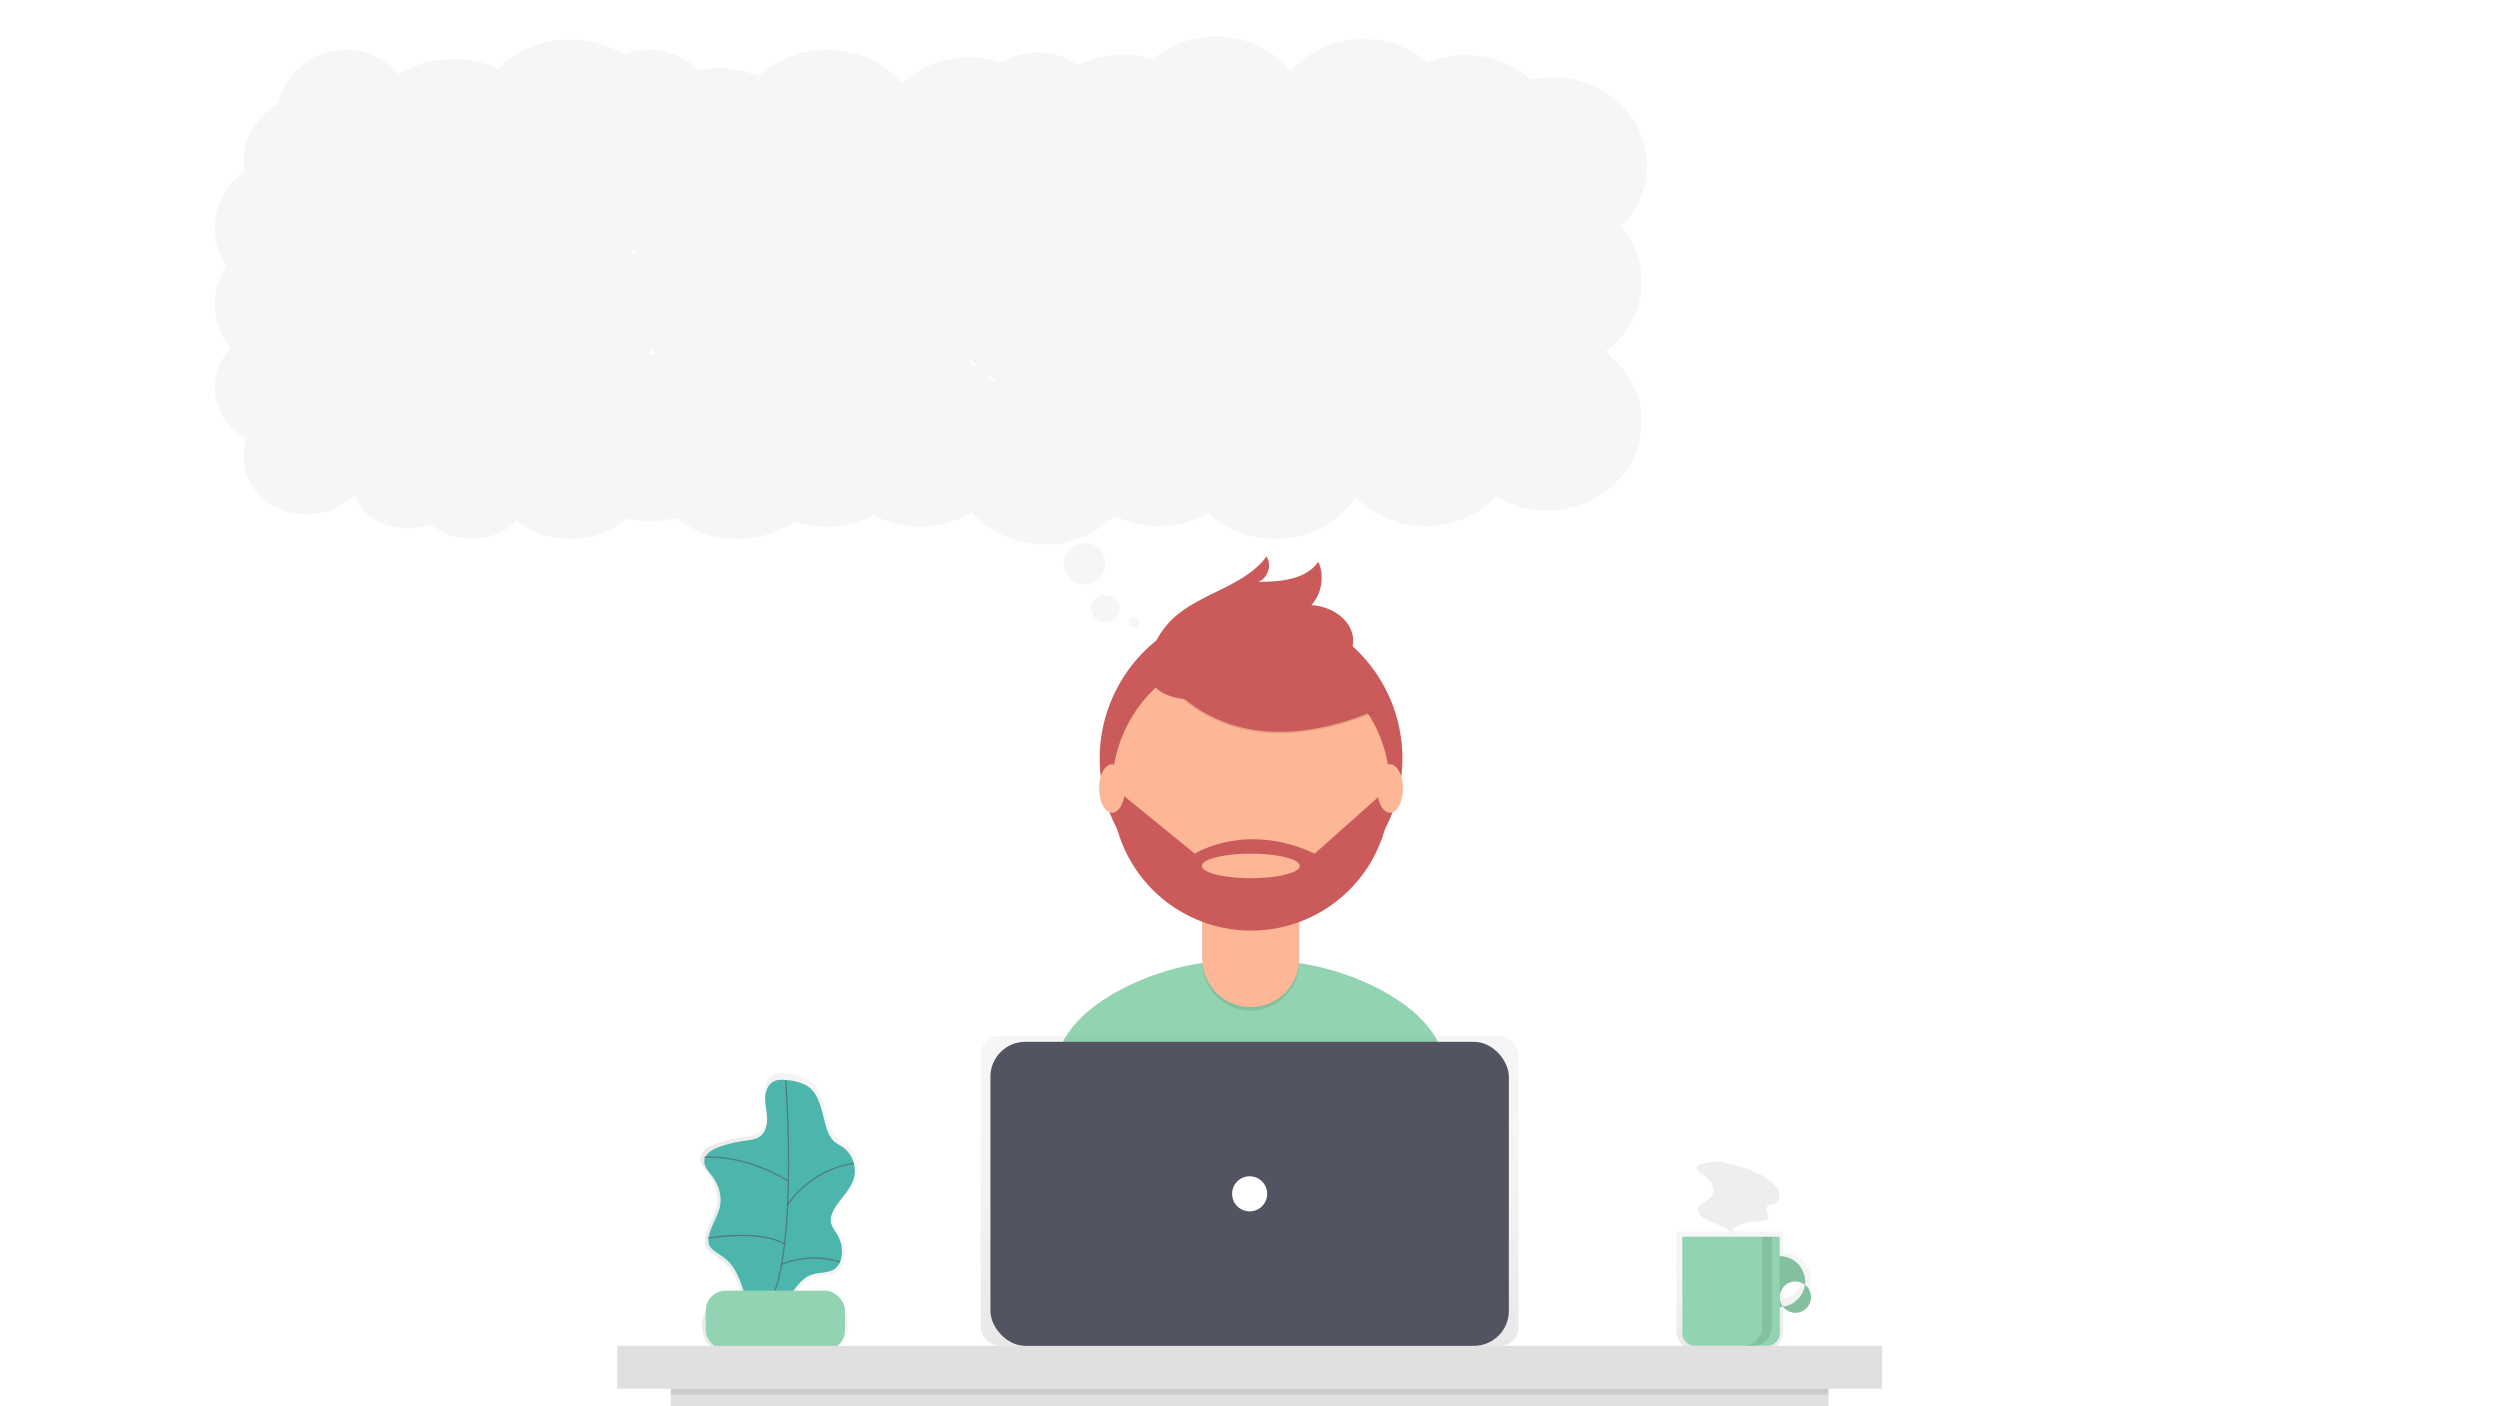 <svg xmlns="http://www.w3.org/2000/svg" xmlns:xlink="http://www.w3.org/1999/xlink" width="1920" height="1080" viewBox="0 0 1920 1080">
  <rect x="0" y="0" width="1920" height="1080" fill="#333333" stroke="none"/>
  <defs>
    <linearGradient id="linear-gradient" y1="0.5" x2="1" y2="0.5" gradientUnits="objectBoundingBox">
      <stop offset="0" stop-color="gray" stop-opacity="0.251"/>
      <stop offset="0.54" stop-color="gray" stop-opacity="0.122"/>
      <stop offset="1" stop-color="gray" stop-opacity="0.102"/>
    </linearGradient>
    <linearGradient id="linear-gradient-2" x1="0.5" y1="1" x2="0.5" y2="0" xlink:href="#linear-gradient"/>
    <linearGradient id="linear-gradient-4" x1="0.5" y1="1" x2="0.5" y2="0" xlink:href="#linear-gradient"/>
    <clipPath id="clip-Web_1920_1">
      <rect width="1920" height="1080"/>
    </clipPath>
  </defs>
  <g id="Web_1920_1" data-name="Web 1920 – 1" clip-path="url(#clip-Web_1920_1)">
    <rect width="1920" height="1080" fill="#fff"/>
    <g id="undraw_designer_kcp7" transform="translate(474 418.01)">
      <g id="Group_32" data-name="Group 32" opacity="0.7">
        <path id="Path_990" data-name="Path 990" d="M299,604.11a23.58,23.58,0,0,0-9.35-25c-2.06-1.39-4.36-2.45-6.26-4.05-3.17-2.67-5-6.6-6.28-10.53-3.14-9.42-4.13-20-9.63-28.51-5-7.75-14.76-10-23.41-10.79-3.15-.28-6.46-.43-9.34.88-4.82,2.18-7.12,7.87-7.34,13.16s1.16,10.5,1.5,15.78-.6,11.09-4.49,14.67-9.47,4-14.64,4.72a96.94,96.94,0,0,0-19.84,4.93c-5.39,2-11.4,5.51-11.65,11.23-.21,4.68,3.57,8.42,6.41,12.15,5.31,7,8,16.16,6.16,24.73s-8,16.21-9.07,25.05a10.88,10.88,0,0,0,.89,6.62A12.109,12.109,0,0,0,186,662.7c3.33,2.57,7,4.64,10.2,7.43,6.57,5.82,10.13,14.27,12.87,22.61.26.8.5,1.62.75,2.42h-6.46A24,24,0,0,0,179.49,719h0a24,24,0,0,0,23.89,23.89h64.5A24,24,0,0,0,291.77,719h0a24,24,0,0,0-23.89-23.89H250.2c4.18-5.6,8.55-10.86,15-13s14.26-.89,19.32-5.39a15.15,15.15,0,0,0,4.39-8.69,25.87,25.87,0,0,0-2.83-17.18c-2-3.63-5-6.92-5.65-11-.55-3.51.72-7.07,2.44-10.19C287.75,620.79,296.38,613.9,299,604.11Z" transform="translate(-114.28 -119)" fill="url(#linear-gradient)"/>
      </g>
      <path id="Path_991" data-name="Path 991" d="M243.84,530.42c-3-.27-6.15-.41-8.89.84-4.59,2.08-6.78,7.5-7,12.53s1.11,10,1.43,15-.57,10.56-4.28,14-9,3.81-13.94,4.49A92.319,92.319,0,0,0,192.27,582c-5.13,1.87-10.85,5.24-11.09,10.7-.2,4.46,3.4,8,6.11,11.57,5.06,6.64,7.58,15.39,5.86,23.55s-7.58,15.44-8.64,23.86a10.36,10.36,0,0,0,.85,6.3,11.531,11.531,0,0,0,3.19,3.38c3.17,2.45,6.71,4.42,9.71,7.08,6.26,5.54,9.64,13.59,12.26,21.53a174.345,174.345,0,0,1,6,23.87c5.39-3.47,12.36-3.42,18.11-6.24,12.25-6,16.37-23.4,29.3-27.73,6.12-2,13.58-.85,18.4-5.13a14.42,14.42,0,0,0,4.18-8.27,24.64,24.64,0,0,0-2.7-16.36c-1.93-3.46-4.77-6.59-5.38-10.51-.53-3.35.69-6.73,2.32-9.7,4.65-8.45,12.87-15,15.38-24.33a22.46,22.46,0,0,0-8.9-23.81,66.352,66.352,0,0,1-6-3.86c-3-2.54-4.73-6.29-6-10-3-9-3.93-19-9.17-27.15C261.36,533.31,252.08,531.16,243.84,530.42Z" transform="translate(-114.28 -119)" fill="#4db6ac"/>
      <path id="Path_992" data-name="Path 992" d="M243.75,530.73s11.37,152.41-18.2,178.57" transform="translate(-114.28 -119)" fill="none" stroke="#535461" stroke-miterlimit="10" stroke-width="1" opacity="0.6"/>
      <rect id="Rectangle_318" data-name="Rectangle 318" width="106.92" height="45.5" rx="15.2" transform="translate(68.05 573.24)" fill="#92d4b1"/>
      <path id="Path_993" data-name="Path 993" d="M181.2,589.87s29.08-3.39,64.59,18.21" transform="translate(-114.28 -119)" fill="none" stroke="#535461" stroke-miterlimit="10" stroke-width="1" opacity="0.6"/>
      <path id="Path_994" data-name="Path 994" d="M245.22,626.27s16.16-26.73,50.86-31.84" transform="translate(-114.28 -119)" fill="none" stroke="#535461" stroke-miterlimit="10" stroke-width="1" opacity="0.6"/>
      <path id="Path_995" data-name="Path 995" d="M184,651.86s40.31-6.83,58.83,4.55" transform="translate(-114.28 -119)" fill="none" stroke="#535461" stroke-miterlimit="10" stroke-width="1" opacity="0.6"/>
      <path id="Path_996" data-name="Path 996" d="M240.57,672s21.1-9.57,44.84-1.8" transform="translate(-114.28 -119)" fill="none" stroke="#535461" stroke-miterlimit="10" stroke-width="1" opacity="0.6"/>
      <g id="Group_33" data-name="Group 33" opacity="0.7">
        <path id="Path_997" data-name="Path 997" d="M1009.77,663.18v-16.4h-82V722.6a16,16,0,0,0,16,16h50a16,16,0,0,0,16-16V705.8a21.31,21.31,0,1,0,0-42.62Zm0,34.43V671.38a13.12,13.12,0,1,1,0,26.23Z" transform="translate(-114.28 -119)" fill="url(#linear-gradient-2)"/>
      </g>
      <path id="Path_998" data-name="Path 998" d="M1007.14,665.74a19.46,19.46,0,1,0,19.46,19.46A19.46,19.46,0,0,0,1007.14,665.74Zm0,31.43a12.005,12.005,0,1,1,0,.01Z" transform="translate(-114.28 -119)" fill="#92d4b1"/>
      <path id="Path_999" data-name="Path 999" d="M1007.14,665.74a19.46,19.46,0,1,0,19.46,19.46A19.46,19.46,0,0,0,1007.14,665.74Zm0,31.43a12.005,12.005,0,1,1,0,.01Z" transform="translate(-114.28 -119)" opacity="0.1"/>
      <path id="Path_1000" data-name="Path 1000" d="M818,531.78h74.84v74.07a9.75,9.75,0,0,1-9.75,9.75H827.77a9.75,9.75,0,0,1-9.75-9.75V531.78Z" fill="#92d4b1"/>
      <rect id="Rectangle_319" data-name="Rectangle 319" width="971.44" height="32.93" transform="translate(0 615.6)" fill="#e0e0e0"/>
      <g id="Group_34" data-name="Group 34" opacity="0.7">
        <path id="Path_1001" data-name="Path 1001" d="M753.25,514.26c-10.41-37.79-69.44-65.39-113.85-71.51V409.57h.14V408.3a110.94,110.94,0,0,0,67-70.23,119.863,119.863,0,0,0,7.15-15.42c4.74-1.73,8.32-9.54,8.32-18.94a33.068,33.068,0,0,0-1.34-9.5,121.521,121.521,0,0,0,.89-14.42,120.18,120.18,0,0,0-39.7-89.38,23.453,23.453,0,0,0,.38-5.88c-1-15.53-17.59-26.08-33.13-26.78a32.8,32.8,0,0,0,5.53-34.64c-9.91,14.44-30.26,16-47.77,16.09,7.56-2.93,11-13.4,6.56-20.21-18.3,24.53-54,29.08-75.76,50.59a63.858,63.858,0,0,0-11.78,16.07,120.24,120.24,0,0,0-45.32,94.13,121.563,121.563,0,0,0,.87,14.29,33,33,0,0,0-1.38,9.63c0,9.44,3.61,17.28,8.39,19a119.881,119.881,0,0,0,7.18,15.47,110.92,110.92,0,0,0,66.54,70v34.58c-44.58,6-104.08,33.83-114.4,71.92-8.91,32.9-18.42,69-23.16,90.24,40.57,28.51,125.69,45.24,179,45.24,50.69,0,133.53-15.11,172.91-41.06C772.36,585.73,762.55,548,753.25,514.26Z" transform="translate(-114.28 -119)" fill="url(#linear-gradient-2)"/>
      </g>
      <path id="Path_1002" data-name="Path 1002" d="M603.61,640.72c48.9,0,128.81-14.57,166.8-39.61-4.11-22.48-13.58-58.87-22.55-91.43-11.42-41.47-83.53-70.22-126.54-70.22H579.87c-43.15,0-115.35,28.91-126.63,70.56-8.6,31.74-17.77,66.59-22.34,87.05C470,624.58,552.15,640.72,603.61,640.72Z" transform="translate(-114.28 -119)" fill="#92d4b1"/>
      <path id="Path_1013" data-name="Path 1013" d="M116.24,0A116.24,116.24,0,1,1,0,116.24,116.333,116.333,0,0,1,116.24,0Z" transform="translate(370.57 48.26)" fill="#cb5b5b"/>
      <path id="Path_1003" data-name="Path 1003" d="M449.29,261.31h74.48v59.58a37.24,37.24,0,0,1-37.24,37.24h0a37.24,37.24,0,0,1-37.24-37.24V261.31Z" opacity="0.1"/>
      <path id="Path_1004" data-name="Path 1004" d="M460,258.55h53.11a10.68,10.68,0,0,1,10.68,10.68v48.9a37.24,37.24,0,0,1-37.24,37.24h0a37.24,37.24,0,0,1-37.24-37.24v-48.9A10.68,10.68,0,0,1,460,258.55Z" fill="#fdb797"/>
      <path id="Path_1005" data-name="Path 1005" d="M563.71,408.43a107.19,107.19,0,0,0,74.48.21v-9.15H563.71Z" transform="translate(-114.28 -119)" opacity="0.1"/>
      <circle id="Ellipse_45" data-name="Ellipse 45" cx="106.75" cy="106.75" r="106.75" transform="translate(380.06 80.92)" fill="#fdb797"/>
      <path id="Path_1006" data-name="Path 1006" d="M525,209.56s45,91.32,171.9,38.27l-29.5-46.32L615,182.71Z" transform="translate(-114.28 -119)" opacity="0.1"/>
      <path id="Path_1007" data-name="Path 1007" d="M525,208.22s45,91.32,171.9,38.27l-29.5-46.33L615,181.36Z" transform="translate(-114.28 -119)" fill="#cb5b5b"/>
      <path id="Path_1008" data-name="Path 1008" d="M524.65,202.05a61.67,61.67,0,0,1,15.29-24.86c21-20.76,55.42-25.14,73.08-48.81,4.24,6.57,1,16.67-6.33,19.49,16.89-.11,36.52-1.59,46.08-15.52a31.64,31.64,0,0,1-5.34,33.41c15,.68,31,10.86,32,25.83.65,10-5.61,19.43-13.81,25.15s-18.12,8.35-27.89,10.5C609.19,233.54,506,259.88,524.65,202.05Z" transform="translate(-114.28 -119)" fill="#cb5b5b"/>
      <path id="Path_1009" data-name="Path 1009" d="M707.84,307.6H705l-55.06,49c-53-24.85-92,0-92,0l-57.75-47-5.82.73a106.744,106.744,0,1,0,213.471-2.75ZM600.92,375.42c-20.77,0-37.6-4.21-37.6-9.4s16.84-9.4,37.6-9.4,37.6,4.21,37.6,9.4S621.69,375.42,600.92,375.42Z" transform="translate(-114.28 -119)" fill="#cb5b5b"/>
      <path id="Path_1012" data-name="Path 1012" d="M9.93,0c5.484,0,9.93,8.336,9.93,18.62S15.414,37.24,9.93,37.24,0,28.9,0,18.62,4.446,0,9.93,0Z" transform="translate(370.08 168.95)" fill="#fdb797"/>
      <ellipse id="Ellipse_47" data-name="Ellipse 47" cx="9.93" cy="18.62" rx="9.93" ry="18.62" transform="translate(583.62 168.95)" fill="#fdb797"/>
      <g id="Group_35" data-name="Group 35" opacity="0.7">
        <rect id="Rectangle_320" data-name="Rectangle 320" width="413.12" height="237.89" rx="14.5" transform="translate(279.16 377.7)" fill="url(#linear-gradient-4)"/>
      </g>
      <rect id="Rectangle_321" data-name="Rectangle 321" width="398.16" height="233.5" rx="26.84" transform="translate(286.64 382.09)" fill="#535461"/>
      <circle id="Ellipse_48" data-name="Ellipse 48" cx="13.47" cy="13.47" r="13.47" transform="translate(472.25 485.38)" fill="#fff"/>
      <rect id="Rectangle_322" data-name="Rectangle 322" width="889.11" height="13.47" transform="translate(41.16 648.53)" fill="#e0e0e0"/>
      <rect id="Rectangle_323" data-name="Rectangle 323" width="889.11" height="4.49" transform="translate(41.16 648.53)" opacity="0.1"/>
      <path id="Path_1010" data-name="Path 1010" d="M993.67,650.78V720a14.59,14.59,0,0,1-14.59,14.59h7.48A14.59,14.59,0,0,0,1001.15,720V650.78Z" transform="translate(-114.28 -119)" opacity="0.1"/>
      <path id="Path_1011" data-name="Path 1011" d="M947.06,595c-1.26.22-2.69.56-3.31,1.68-1,1.78.8,3.79,2.42,5,3,2.26,6.16,4.48,8.2,7.63s2.68,7.55.45,10.58c-2.91,3.95-9.85,4.79-10.52,9.65-.43,3.12,2.26,5.78,5,7.34,6.74,3.86,15.43,4.89,20.32,10.93,2-4.15,6.54-6.55,11-7.58s9.18-.95,13.75-1.64c1.47-.22,3.13-.67,3.79-2,1.28-2.59-2.36-5.7-1.11-8.3,1-2,3.76-1.83,5.81-2.62,3.34-1.29,4.71-5.59,3.77-9s-3.62-6.15-6.44-8.36c-7.58-6-16.7-9.46-25.93-12-4.29-1.17-9.33-3-13.78-3.19C956.23,592.91,951.32,594.25,947.06,595Z" transform="translate(-114.28 -119)" fill="#eee"/>
    </g>
    <circle id="Ellipse_49" data-name="Ellipse 49" cx="4" cy="4" r="4" transform="translate(867 474)" fill="#f6f6f6"/>
    <ellipse id="Ellipse_50" data-name="Ellipse 50" cx="11" cy="10.5" rx="11" ry="10.5" transform="translate(838 457)" fill="#f6f6f6"/>
    <circle id="Ellipse_109" data-name="Ellipse 109" cx="16" cy="16" r="16" transform="translate(817 417)" fill="#f6f6f6"/>
    <ellipse id="Ellipse_51" data-name="Ellipse 51" cx="13" cy="12.5" rx="13" ry="12.5" transform="translate(798.395 393)" fill="#f6f6f6"/>
    <ellipse id="Ellipse_52" data-name="Ellipse 52" cx="48.5" cy="44" rx="48.5" ry="44" transform="translate(187 307)" fill="#f6f6f6"/>
    <ellipse id="Ellipse_53" data-name="Ellipse 53" cx="48.5" cy="45.5" rx="48.5" ry="45.5" transform="translate(165 251.877)" fill="#f6f6f6"/>
    <ellipse id="Ellipse_54" data-name="Ellipse 54" cx="56.5" cy="54" rx="56.5" ry="54" transform="translate(165 179.839)" fill="#f6f6f6"/>
    <ellipse id="Ellipse_55" data-name="Ellipse 55" cx="56.5" cy="54.5" rx="56.5" ry="54.5" transform="translate(165 120.938)" fill="#f6f6f6"/>
    <ellipse id="Ellipse_56" data-name="Ellipse 56" cx="56.5" cy="51" rx="56.5" ry="51" transform="translate(187 72.312)" fill="#f6f6f6"/>
    <ellipse id="Ellipse_57" data-name="Ellipse 57" cx="52.5" cy="51" rx="52.5" ry="51" transform="translate(213 38.312)" fill="#f6f6f6"/>
    <ellipse id="Ellipse_58" data-name="Ellipse 58" cx="53" cy="51" rx="53" ry="51" transform="translate(445.354 38.312)" fill="#f6f6f6"/>
    <ellipse id="Ellipse_90" data-name="Ellipse 90" cx="53" cy="51" rx="53" ry="51" transform="translate(253.889 136.498)" fill="#f6f6f6"/>
    <ellipse id="Ellipse_93" data-name="Ellipse 93" cx="53" cy="51" rx="53" ry="51" transform="translate(230.889 224.15)" fill="#f6f6f6"/>
    <ellipse id="Ellipse_94" data-name="Ellipse 94" cx="53" cy="51" rx="53" ry="51" transform="translate(312.889 170.648)" fill="#f6f6f6"/>
    <ellipse id="Ellipse_95" data-name="Ellipse 95" cx="53" cy="51" rx="53" ry="51" transform="translate(320.889 208.213)" fill="#f6f6f6"/>
    <ellipse id="Ellipse_96" data-name="Ellipse 96" cx="53" cy="51" rx="53" ry="51" transform="translate(259.889 265.312)" fill="#f6f6f6"/>
    <ellipse id="Ellipse_97" data-name="Ellipse 97" cx="53" cy="51" rx="53" ry="51" transform="translate(314.889 273.312)" fill="#f6f6f6"/>
    <ellipse id="Ellipse_98" data-name="Ellipse 98" cx="53" cy="51" rx="53" ry="51" transform="translate(314.889 273.312)" fill="#f6f6f6"/>
    <ellipse id="Ellipse_59" data-name="Ellipse 59" cx="52.5" cy="50.5" rx="52.5" ry="50.5" transform="translate(744.37 40.312)" fill="#f6f6f6"/>
    <ellipse id="Ellipse_60" data-name="Ellipse 60" cx="72" cy="64" rx="72" ry="64" transform="translate(563.296 38.312)" fill="#f6f6f6"/>
    <ellipse id="Ellipse_91" data-name="Ellipse 91" cx="72" cy="64" rx="72" ry="64" transform="translate(276.086 45.312)" fill="#f6f6f6"/>
    <ellipse id="Ellipse_92" data-name="Ellipse 92" cx="72" cy="64" rx="72" ry="64" transform="translate(365.688 30.312)" fill="#f6f6f6"/>
    <ellipse id="Ellipse_85" data-name="Ellipse 85" cx="72" cy="64" rx="72" ry="64" transform="translate(491.438 172.633)" fill="#f6f6f6"/>
    <ellipse id="Ellipse_87" data-name="Ellipse 87" cx="72" cy="64" rx="72" ry="64" transform="translate(426.567 272.312)" fill="#f6f6f6"/>
    <ellipse id="Ellipse_86" data-name="Ellipse 86" cx="72" cy="64" rx="72" ry="64" transform="translate(479.462 101.074)" fill="#f6f6f6"/>
    <ellipse id="Ellipse_100" data-name="Ellipse 100" cx="72" cy="64" rx="72" ry="64" transform="translate(479.462 52.312)" fill="#f6f6f6"/>
    <ellipse id="Ellipse_61" data-name="Ellipse 61" cx="68.5" cy="62.5" rx="68.5" ry="62.5" transform="translate(1057.594 42.312)" fill="#f6f6f6"/>
    <ellipse id="Ellipse_62" data-name="Ellipse 62" cx="72.5" cy="68" rx="72.5" ry="68" transform="translate(1119.764 59.312)" fill="#f6f6f6"/>
    <ellipse id="Ellipse_67" data-name="Ellipse 67" cx="72.5" cy="68" rx="72.5" ry="68" transform="translate(494.014 278)" fill="#f6f6f6"/>
    <ellipse id="Ellipse_68" data-name="Ellipse 68" cx="72.5" cy="68" rx="72.5" ry="68" transform="translate(600.231 204.357)" fill="#f6f6f6"/>
    <ellipse id="Ellipse_69" data-name="Ellipse 69" cx="72.5" cy="68" rx="72.5" ry="68" transform="translate(600.231 143.386)" fill="#f6f6f6"/>
    <ellipse id="Ellipse_88" data-name="Ellipse 88" cx="72.5" cy="68" rx="72.5" ry="68" transform="translate(634.163 268.486)" fill="#f6f6f6"/>
    <ellipse id="Ellipse_89" data-name="Ellipse 89" cx="72.5" cy="68" rx="72.5" ry="68" transform="translate(562.306 268.486)" fill="#f6f6f6"/>
    <ellipse id="Ellipse_70" data-name="Ellipse 70" cx="72.5" cy="68" rx="72.5" ry="68" transform="translate(817.846 130.773)" fill="#f6f6f6"/>
    <ellipse id="Ellipse_71" data-name="Ellipse 71" cx="72.5" cy="68" rx="72.5" ry="68" transform="translate(729.763 282)" fill="#f6f6f6"/>
    <ellipse id="Ellipse_84" data-name="Ellipse 84" cx="72.5" cy="68" rx="72.5" ry="68" transform="translate(729.763 166.018)" fill="#f6f6f6"/>
    <ellipse id="Ellipse_75" data-name="Ellipse 75" cx="72.5" cy="68" rx="72.5" ry="68" transform="translate(907.014 278)" fill="#f6f6f6"/>
    <ellipse id="Ellipse_83" data-name="Ellipse 83" cx="72.5" cy="68" rx="72.5" ry="68" transform="translate(1022.591 268)" fill="#f6f6f6"/>
    <ellipse id="Ellipse_74" data-name="Ellipse 74" cx="72.5" cy="68" rx="72.5" ry="68" transform="translate(1115.764 256)" fill="#f6f6f6"/>
    <ellipse id="Ellipse_76" data-name="Ellipse 76" cx="72.5" cy="68" rx="72.5" ry="68" transform="translate(671.654 44)" fill="#f6f6f6"/>
    <ellipse id="Ellipse_77" data-name="Ellipse 77" cx="72.5" cy="68" rx="72.5" ry="68" transform="translate(789.42 42)" fill="#f6f6f6"/>
    <ellipse id="Ellipse_78" data-name="Ellipse 78" cx="72.5" cy="68" rx="72.5" ry="68" transform="translate(861.277 28)" fill="#f6f6f6"/>
    <ellipse id="Ellipse_79" data-name="Ellipse 79" cx="72.5" cy="68" rx="72.5" ry="68" transform="translate(974.764 30)" fill="#f6f6f6"/>
    <ellipse id="Ellipse_80" data-name="Ellipse 80" cx="72.5" cy="68" rx="72.5" ry="68" transform="translate(913.174 157.9)" fill="#f6f6f6"/>
    <ellipse id="Ellipse_81" data-name="Ellipse 81" cx="72.5" cy="68" rx="72.5" ry="68" transform="translate(1005.764 159.059)" fill="#f6f6f6"/>
    <ellipse id="Ellipse_102" data-name="Ellipse 102" cx="72.5" cy="68" rx="72.5" ry="68" transform="translate(902.764 90.059)" fill="#f6f6f6"/>
    <ellipse id="Ellipse_103" data-name="Ellipse 103" cx="72.5" cy="68" rx="72.5" ry="68" transform="translate(1036.764 101.059)" fill="#f6f6f6"/>
    <ellipse id="Ellipse_82" data-name="Ellipse 82" cx="72.5" cy="68" rx="72.5" ry="68" transform="translate(817.365 268)" fill="#f6f6f6"/>
    <ellipse id="Ellipse_73" data-name="Ellipse 73" cx="72.5" cy="68" rx="72.5" ry="68" transform="translate(1115.764 148.431)" fill="#f6f6f6"/>
    <ellipse id="Ellipse_104" data-name="Ellipse 104" cx="72.5" cy="68" rx="72.5" ry="68" transform="translate(1094.764 172.431)" fill="#f6f6f6"/>
    <ellipse id="Ellipse_105" data-name="Ellipse 105" cx="72.5" cy="68" rx="72.5" ry="68" transform="translate(959.764 195.431)" fill="#f6f6f6"/>
    <ellipse id="Ellipse_106" data-name="Ellipse 106" cx="72.5" cy="68" rx="72.5" ry="68" transform="translate(840.764 195.431)" fill="#f6f6f6"/>
    <ellipse id="Ellipse_107" data-name="Ellipse 107" cx="72.5" cy="68" rx="72.5" ry="68" transform="translate(729.764 101.431)" fill="#f6f6f6"/>
    <ellipse id="Ellipse_108" data-name="Ellipse 108" cx="72.5" cy="68" rx="72.5" ry="68" transform="translate(348.764 90.431)" fill="#f6f6f6"/>
    <ellipse id="Ellipse_63" data-name="Ellipse 63" cx="60.5" cy="44" rx="60.5" ry="44" transform="translate(379.4 119.521)" fill="#f6f6f6"/>
    <ellipse id="Ellipse_64" data-name="Ellipse 64" cx="55" cy="50" rx="55" ry="50" transform="translate(402.86 187.442)" fill="#f6f6f6"/>
    <ellipse id="Ellipse_65" data-name="Ellipse 65" cx="41" cy="31.5" rx="41" ry="31.5" transform="translate(272.132 342.739)" fill="#f6f6f6"/>
    <ellipse id="Ellipse_99" data-name="Ellipse 99" cx="41" cy="31.5" rx="41" ry="31.5" transform="translate(379.732 276.318)" fill="#f6f6f6"/>
    <ellipse id="Ellipse_101" data-name="Ellipse 101" cx="41" cy="31.5" rx="41" ry="31.5" transform="translate(321.132 350.739)" fill="#f6f6f6"/>
    <ellipse id="Ellipse_66" data-name="Ellipse 66" cx="57" cy="47" rx="57" ry="47" transform="translate(381.114 320)" fill="#f6f6f6"/>
  </g>
</svg>
